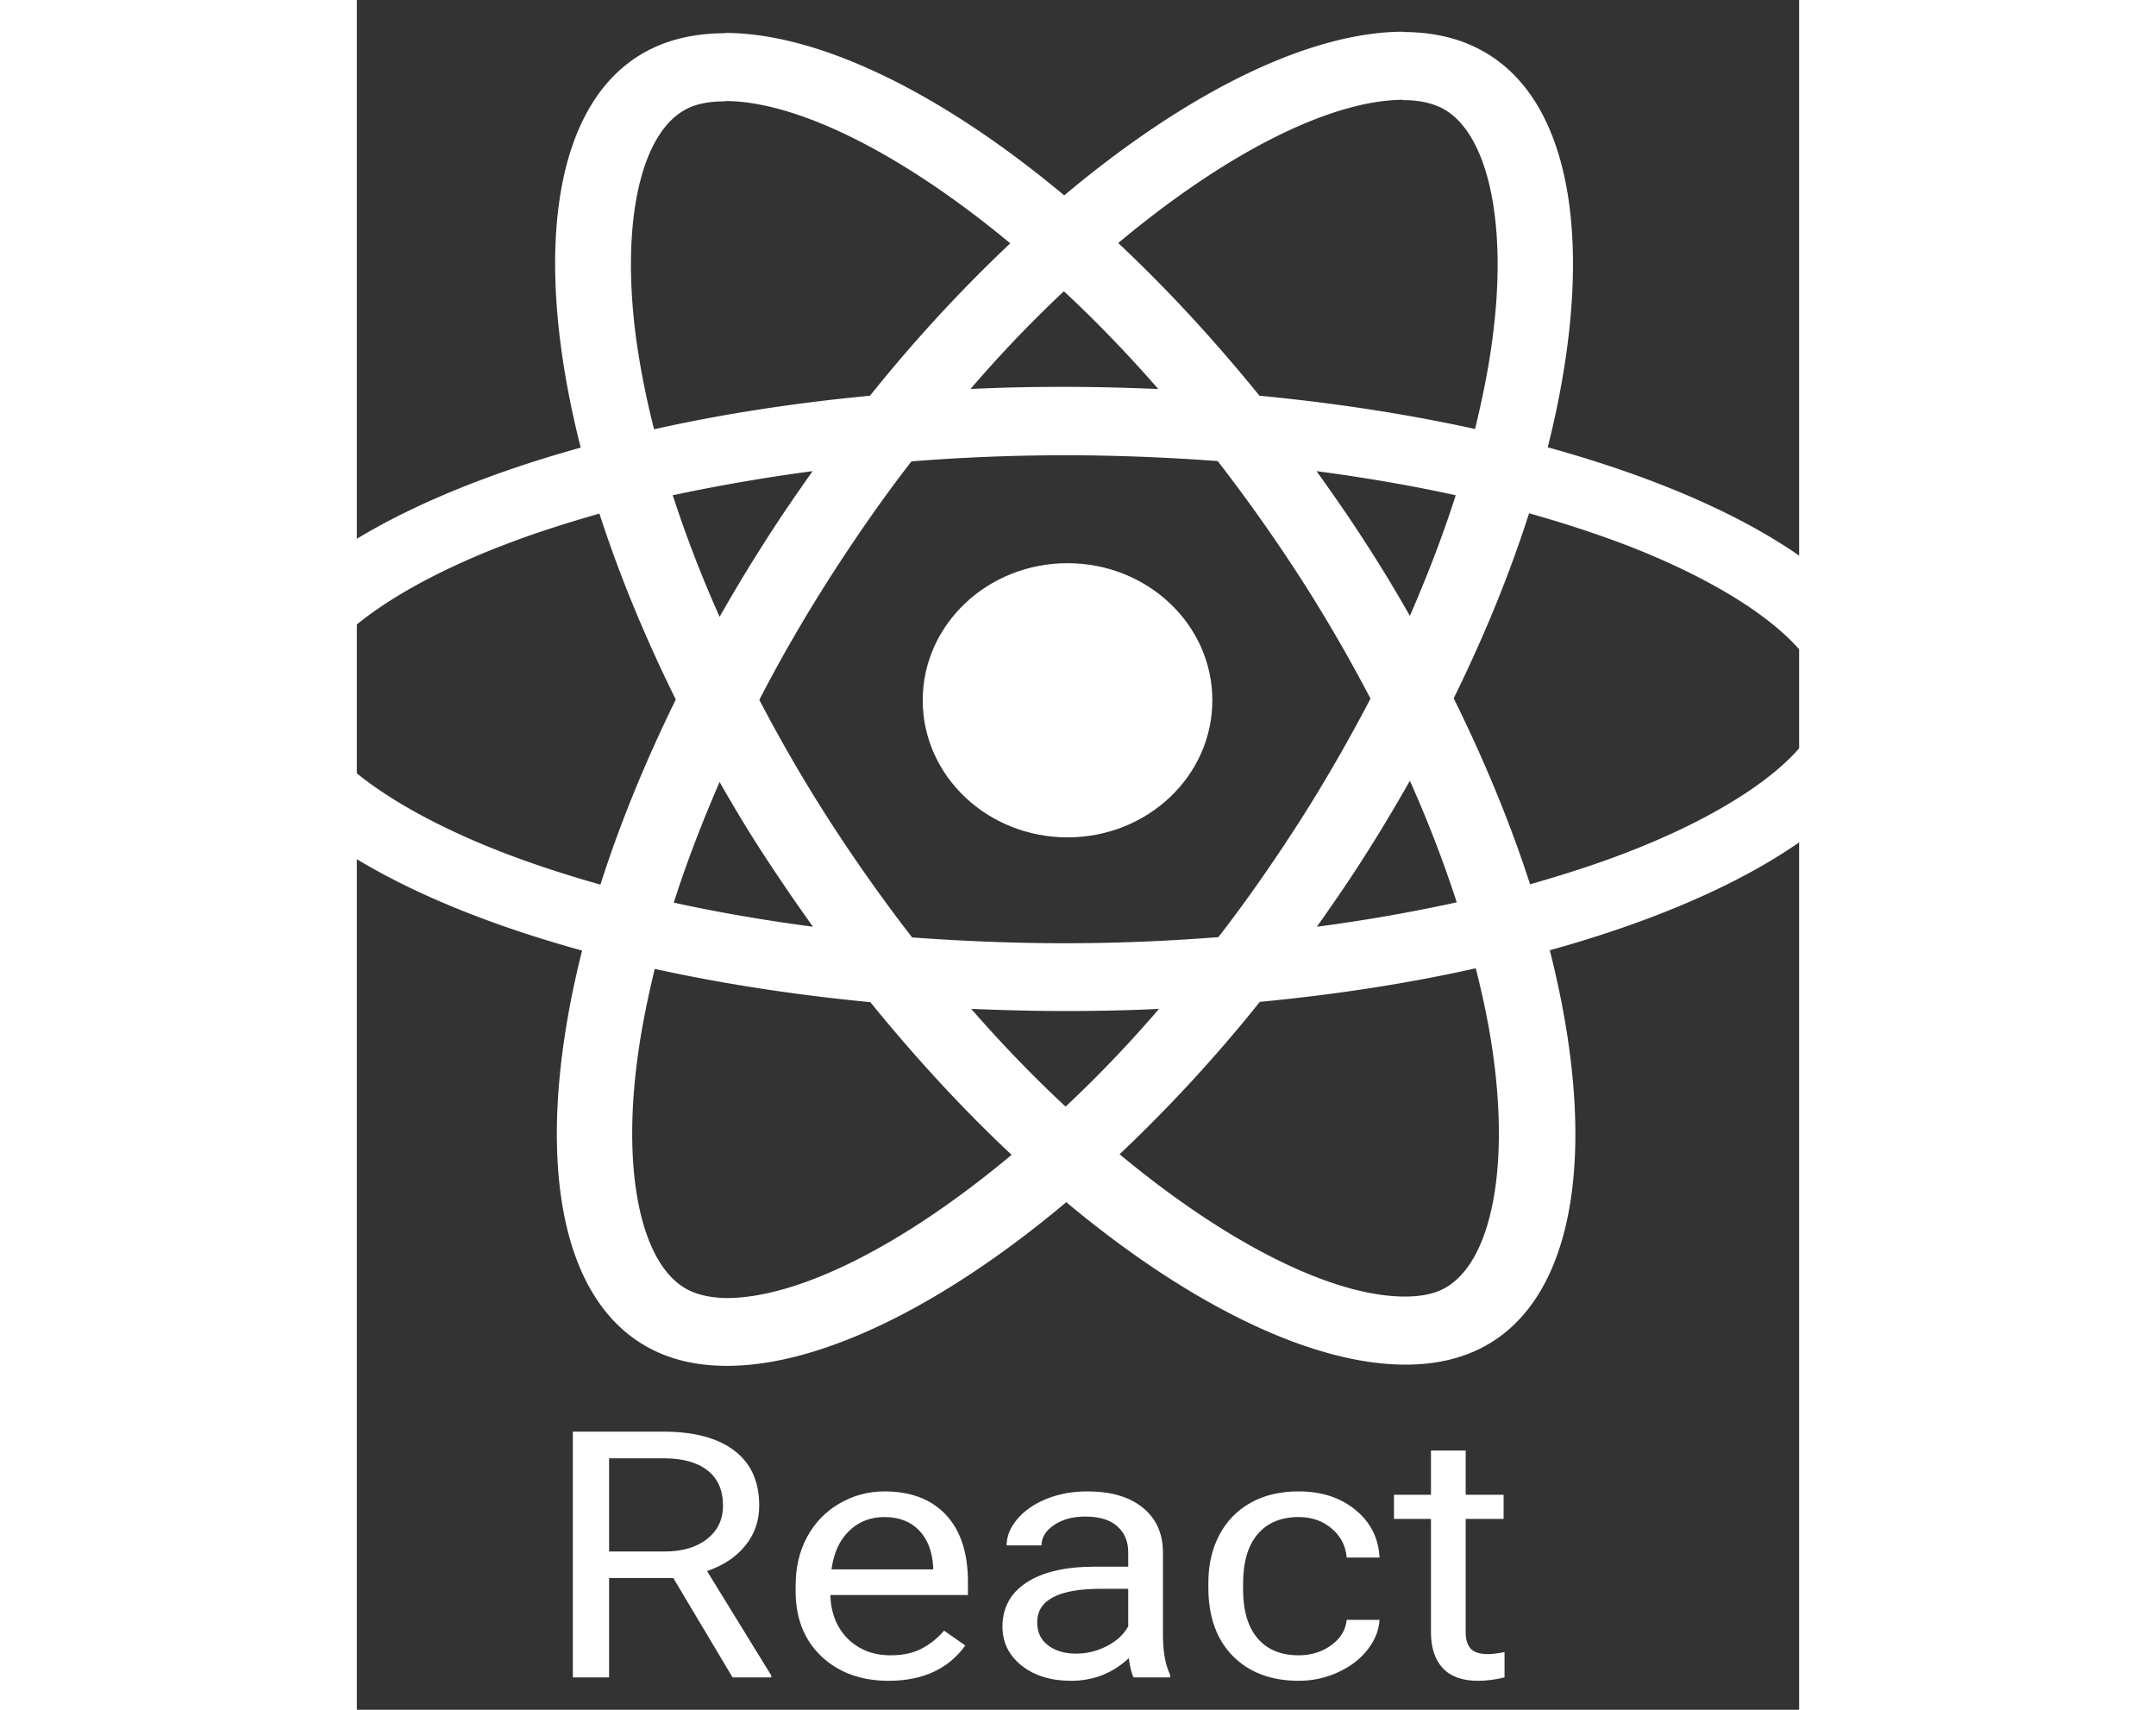 <?xml version="1.0" encoding="UTF-8" standalone="no"?>
<svg
   fill="none"
   height="460mm"
   width="580mm"
   viewBox="670.088 32.462 1950.266 2312.174"
   version="1.1"
   id="svg8"
   sodipodi:docname="react_white.svg"
   inkscape:version="1.1.2 (0a00cf5339, 2022-02-04, custom)"
   xmlns:inkscape="http://www.inkscape.org/namespaces/inkscape"
   xmlns:sodipodi="http://sodipodi.sourceforge.net/DTD/sodipodi-0.dtd"
   xmlns="http://www.w3.org/2000/svg"
   xmlns:svg="http://www.w3.org/2000/svg">
  <rect x="670.088" y="32.462" width="1950.266" height="2312.174" fill="#333333" stroke="none"/>
  <defs
     id="defs12" />
  <sodipodi:namedview
     id="namedview10"
     pagecolor="#ffffff"
     bordercolor="#cccccc"
     borderopacity="1"
     inkscape:pageshadow="0"
     inkscape:pageopacity="1"
     inkscape:pagecheckerboard="0"
     showgrid="false"
     inkscape:zoom="0.39217895"
     inkscape:cx="1019.9426"
     inkscape:cy="832.52811"
     inkscape:window-width="1920"
     inkscape:window-height="983"
     inkscape:window-x="0"
     inkscape:window-y="32"
     inkscape:window-maximized="1"
     inkscape:current-layer="g6"
     units="mm"
     width="580.458mm"
     inkscape:document-units="mm" />
  <g
     fill="#61dafb"
     id="g6">
    <path
       d="m 2753.759,977.646 c 0,-134.207 -186.86,-261.395 -473.356,-340.269 66.116,-262.637 36.733,-471.591 -92.747,-538.49 -29.845,-15.692 -64.73,-23.126 -102.839,-23.126 v 92.089 c 21.118,0 38.109,3.717 52.338,10.736 62.441,32.21 89.534,154.857 68.406,312.604 -5.041,38.818 -13.305,79.7 -23.408,121.408 -89.996,-19.822 -188.246,-35.1 -291.547,-45.011 C 1828.628,491.192 1764.349,421.816 1699.609,361.112 1849.284,235.988 1989.78,167.437 2085.279,167.437 V 75.349 c -126.267,0 -291.547,80.939 -458.665,221.342 C 1459.486,157.114 1294.206,77.001 1167.949,77.001 v 92.088 c 95.037,0 235.985,68.138 385.66,192.436 -64.278,60.704 -128.557,129.667 -189.621,206.063 -103.763,9.911 -202.013,25.189 -291.999,45.424 -10.564,-41.295 -18.367,-81.352 -23.88,-119.756 -21.57,-157.747 5.051,-280.394 67.04,-313.017 13.767,-7.433 31.672,-10.736 52.8,-10.736 V 77.414 c -38.571,0 -73.467,7.433 -103.763,23.126 -129.019,66.898 -157.939,275.438 -91.372,537.25 -285.573,79.287 -471.518,206.064 -471.518,339.856 0,134.216 186.863,261.405 473.356,340.273 -66.116,262.643 -36.733,471.59 92.747,538.49 29.845,15.688 64.73,23.122 103.301,23.122 126.257,0 291.547,-80.936 458.665,-221.339 167.118,139.581 332.408,219.696 458.665,219.696 38.561,0 73.457,-7.433 103.763,-23.131 129.008,-66.9 157.939,-275.441 91.361,-537.244 284.659,-78.877 470.605,-206.066 470.605,-339.867 z M 2155.984,702.21 c -16.991,53.275 -38.109,108.189 -61.989,163.113 -18.818,-33.03 -38.561,-66.069 -60.141,-99.109 -21.118,-33.033 -43.622,-65.243 -66.116,-96.628 65.192,8.672 128.095,19.409 188.246,32.623 z m -210.288,439.792 c -35.809,55.755 -72.532,108.61 -110.642,157.754 -68.416,5.365 -137.735,8.255 -207.526,8.255 -69.329,0 -138.659,-2.89 -206.603,-7.849 -38.109,-49.144 -75.304,-101.583 -111.114,-156.923 -34.896,-54.093 -66.568,-109.017 -95.499,-164.347 28.469,-55.339 60.603,-110.679 95.047,-164.772 35.81,-55.746 72.533,-108.607 110.642,-157.748 68.416,-5.369 137.735,-8.259 207.526,-8.259 69.329,0 138.659,2.89 206.602,7.846 38.109,49.142 75.305,101.584 111.114,156.924 34.896,54.093 66.568,109.017 95.499,164.356 -28.931,55.33 -60.603,110.669 -95.047,164.762 z m 148.299,-53.677 a 1969.267,1771.225 0 0 1 63.365,164.347 c -60.151,13.214 -123.505,24.369 -189.16,33.039 22.494,-31.793 44.988,-64.416 66.116,-97.871 21.118,-33.03 40.861,-66.485 59.679,-99.515 z m -465.553,440.619 c -42.698,-39.651 -85.397,-83.836 -127.633,-132.148 41.323,1.653 83.559,2.89 126.257,2.89 43.16,0 85.859,-0.822 127.643,-2.89 a 1793.038,1612.719 0 0 1 -126.267,132.148 z m -341.586,-243.233 c -65.192,-8.671 -128.095,-19.41 -188.236,-32.624 16.981,-53.271 38.109,-108.195 61.979,-163.119 18.829,33.039 38.571,66.079 60.141,99.108 21.58,33.039 43.622,65.248 66.116,96.634 z m 339.297,-859.352 c 42.698,39.642 85.397,83.829 127.633,132.144 -41.323,-1.652 -83.559,-2.89 -126.257,-2.89 -43.16,0 -85.859,0.826 -127.633,2.89 a 1792.834,1612.535 0 0 1 126.257,-132.144 z m -339.759,243.228 c -22.494,31.797 -44.987,64.42 -66.106,97.865 -21.118,33.039 -40.861,66.079 -59.689,99.109 a 1965.78,1768.088 0 0 1 -63.355,-164.35 c 60.141,-12.801 123.495,-23.951 189.149,-32.623 z M 870.889,1186.602 C 708.361,1124.245 603.221,1042.487 603.221,977.646 c 0,-64.832 105.14,-147.006 267.668,-208.947 39.485,-15.282 82.645,-28.91 127.181,-41.711 26.169,80.937 60.603,165.179 103.301,251.489 -42.236,85.895 -76.218,169.721 -101.925,250.251 -45.45,-12.808 -88.61,-26.843 -128.557,-42.126 z m 247.011,590.109 c -62.441,-32.208 -89.534,-154.854 -68.405,-312.608 5.051,-38.811 13.305,-79.699 23.407,-121.409 89.996,19.825 188.246,35.108 291.547,45.016 61.979,76.393 126.257,145.768 190.997,206.472 -149.675,125.13 -290.171,193.674 -385.67,193.674 -20.656,-0.406 -38.099,-4.128 -51.876,-11.146 z m 1089.047,-314.667 c 21.57,157.744 -5.051,280.391 -67.04,313.014 -13.767,7.433 -31.672,10.739 -52.8,10.739 -95.037,0 -235.985,-68.138 -385.66,-192.437 64.278,-60.704 128.557,-129.664 189.622,-206.066 103.763,-9.908 202.013,-25.19 291.999,-45.422 10.564,41.71 18.828,81.767 23.88,120.171 z m 176.758,-275.441 c -39.485,15.282 -82.645,28.912 -127.181,41.71 -26.169,-80.936 -60.603,-165.178 -103.301,-251.488 42.247,-85.895 76.218,-169.721 101.925,-250.25 45.46,12.802 88.61,26.842 129.019,42.125 162.528,62.348 267.667,144.115 267.667,208.947 -0.462,64.841 -105.601,147.015 -268.129,208.956 z"
       id="path2"
       style="fill:#ffffff;stroke-width:0.974" />
    <path
       d="m 1097.935,2166.403 h -86.797 v 134.452 h -48.982 v -332.363 h 122.328 c 41.621,0 73.6,8.528 95.933,25.574 22.503,17.033 33.755,41.843 33.755,74.406 0,20.702 -6.26,38.73 -18.781,54.109 -12.351,15.367 -29.609,26.858 -51.774,34.461 l 86.798,141.071 v 2.742 h -52.282 z m -86.797,-35.838 h 74.87 c 24.195,0 43.398,-5.636 57.61,-16.895 14.381,-11.259 21.572,-26.326 21.572,-45.199 0,-20.54 -6.852,-36.289 -20.556,-47.247 -13.536,-10.958 -33.162,-16.513 -58.881,-16.663 h -74.615 z m 378.157,174.86 c -37.228,0 -67.514,-10.958 -90.863,-32.875 -23.35,-22.067 -35.024,-51.517 -35.024,-88.338 v -7.765 c 0,-24.497 5.16,-46.333 15.481,-65.507 10.491,-19.336 25.042,-34.403 43.653,-45.199 18.781,-10.958 39.084,-16.443 60.911,-16.443 35.703,0 63.454,10.576 83.241,31.73 19.8,21.153 29.694,51.436 29.694,90.85 v 17.577 h -186.028 c 0.677,24.358 8.545,44.065 23.603,59.132 15.228,14.904 34.516,22.368 57.867,22.368 16.584,0 30.62,-3.043 42.122,-9.13 11.515,-6.087 21.576,-14.152 30.208,-24.197 l 28.677,20.089 c -23.017,31.799 -57.522,47.71 -103.542,47.71 z m -5.842,-221.425 c -18.95,0 -34.854,6.237 -47.713,18.712 -12.859,12.335 -20.811,29.681 -23.857,52.05 h 137.559 v -3.194 c -1.351,-21.454 -7.784,-38.048 -19.286,-49.77 -11.514,-11.861 -27.082,-17.797 -46.703,-17.797 z m 337.04,216.854 c -2.715,-4.872 -4.915,-13.539 -6.6,-26.025 -21.833,20.389 -47.886,30.596 -78.171,30.596 -27.069,0 -49.314,-6.85 -66.747,-20.551 -17.253,-13.851 -25.885,-31.348 -25.885,-52.501 0,-25.712 10.833,-45.651 32.485,-59.803 21.82,-14.314 52.453,-21.465 91.873,-21.465 h 45.685 v -19.394 c 0,-14.766 -4.915,-26.488 -14.718,-35.155 -9.816,-8.829 -24.29,-13.238 -43.408,-13.238 -16.751,0 -30.787,3.796 -42.122,11.41 -11.335,7.603 -17.008,16.813 -17.008,27.621 h -47.203 c 0,-12.324 4.824,-24.196 14.46,-35.617 9.817,-11.56 23.017,-20.69 39.6,-27.39 16.751,-6.688 35.097,-10.044 55.064,-10.044 31.649,0 56.428,7.151 74.363,21.465 17.935,14.152 27.236,33.708 27.918,58.657 v 113.681 c 0,22.68 3.216,40.709 9.649,54.097 v 3.657 z m -77.914,-32.181 c 14.718,0 28.677,-3.425 41.877,-10.276 13.187,-6.85 22.746,-15.749 28.677,-26.708 v -50.672 h -36.808 c -57.522,0 -86.289,15.136 -86.289,45.419 0,13.238 4.915,23.595 14.718,31.047 9.817,7.452 22.425,11.19 37.825,11.19 z m 301.247,2.28 c 16.751,0 31.392,-4.571 43.91,-13.701 12.518,-9.13 19.453,-20.54 20.804,-34.241 h 44.425 c -0.849,14.152 -6.266,27.622 -16.249,40.408 -9.984,12.787 -23.351,22.981 -40.102,30.584 -16.584,7.614 -34.171,11.421 -52.787,11.421 -37.387,0 -67.171,-11.19 -89.338,-33.558 -21.987,-22.53 -32.987,-53.264 -32.987,-92.226 v -7.071 c 0,-24.046 4.902,-45.43 14.718,-64.142 9.816,-18.723 23.853,-33.257 42.135,-43.602 18.437,-10.357 40.179,-15.529 65.216,-15.529 30.8,0 56.351,8.297 76.653,24.891 20.469,16.582 31.379,38.117 32.743,64.593 h -44.425 c -1.351,-15.98 -8.118,-29.068 -20.302,-39.263 -12.004,-10.345 -26.902,-15.518 -44.669,-15.518 -23.853,0 -42.379,7.753 -55.579,23.282 -13.02,15.367 -19.543,37.666 -19.543,66.885 v 7.985 c 0,28.455 6.523,50.372 19.543,65.739 13.033,15.379 31.649,23.062 55.837,23.062 z m 225.623,-276.888 v 59.803 h 51.269 v 32.644 h -51.269 v 153.163 c 0,9.894 2.29,17.346 6.857,22.368 4.567,4.872 12.351,7.313 23.351,7.313 5.404,0 12.853,-0.914 22.322,-2.743 v 34.241 c -12.351,3.043 -24.355,4.571 -36.036,4.571 -20.971,0 -36.796,-5.716 -47.461,-17.126 -10.653,-11.41 -15.979,-27.622 -15.979,-48.624 v -153.163 h -50.008 v -32.644 h 50.008 v -59.803 z"
       id="path4"
       style="fill:#ffffff;stroke-width:1.22"
       sodipodi:nodetypes="cccccscscccccccscsccccscssccscscccscccsscccccsccscscscscscccccsccscccscccsscsssccscscssccsccccscsscscccccscsccscscccccc" />
    <ellipse
       style="fill:#ffffff;stroke:#256eff;stroke-width:0"
       id="path537"
       cx="1631.064"
       cy="979.458"
       rx="195.821"
       ry="185.385" />
  </g>
</svg>
